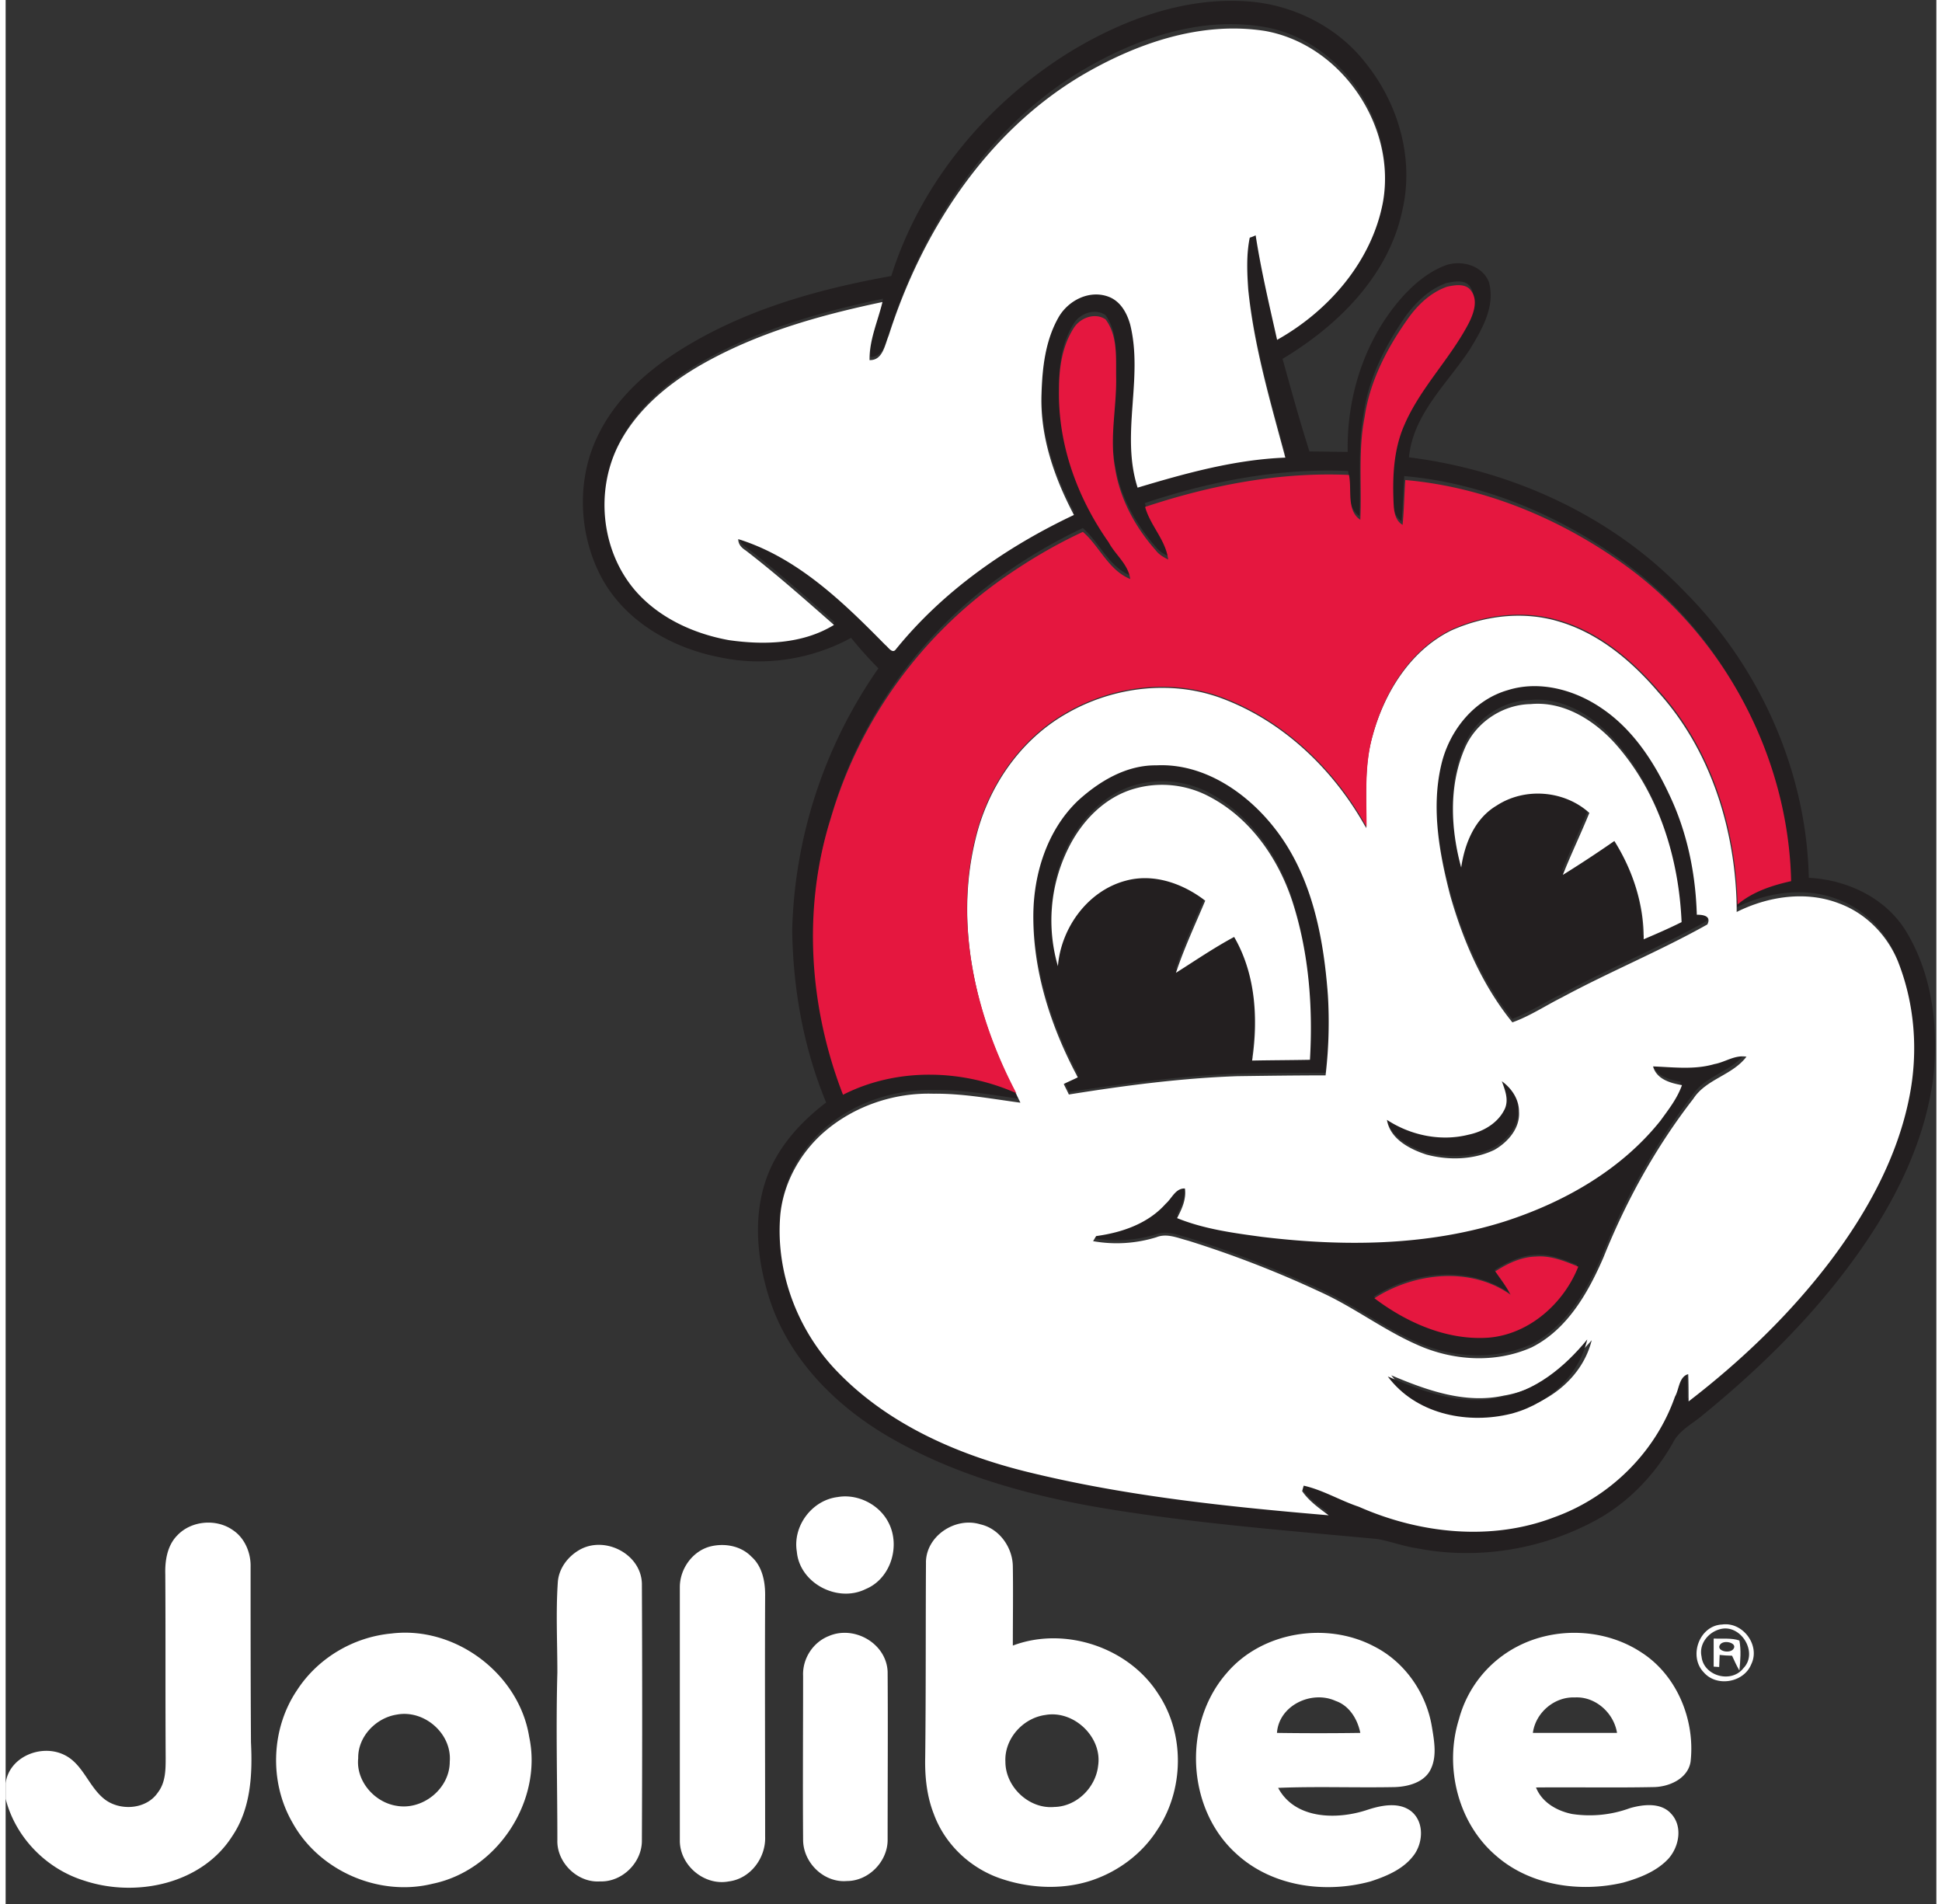 <svg xmlns="http://www.w3.org/2000/svg" width="51" height="50" viewBox="0 0 72 71" data-original-template-url="themes/jb-foundation/themes/jb-ph/templates/header/index.tpl.html">
    <rect x="0" y="0" width="72" height="71" fill="#333333" stroke="none"/>
    <g fill="none" fill-rule="evenodd" data-original-template-url="themes/jb-foundation/themes/jb-ph/templates/header/index.tpl.html">
        <g fill-rule="nonzero" data-original-template-url="themes/jb-foundation/themes/jb-ph/templates/header/index.tpl.html">
            <g fill="#231F20" data-original-template-url="themes/jb-foundation/themes/jb-ph/templates/header/index.tpl.html">
                <path d="M39.821 1.855c1.935-1.151 4.16-1.953 6.43-1.807 1.717.102 3.404.933 4.466 2.302 1.222 1.516 1.818 3.57 1.368 5.494-.51 2.434-2.4 4.299-4.467 5.538.32 1.15.64 2.317 1.004 3.453.48 0 .946.015 1.426.015-.044-2.142.684-4.343 2.167-5.916.422-.438.902-.817 1.47-1.035.596-.219 1.396 0 1.63.627.246.903-.263 1.763-.714 2.506-.844 1.282-2.11 2.404-2.27 4.022 3.841.48 7.58 2.186 10.271 4.998 2.808 2.813 4.554 6.689 4.641 10.682 1.44.072 2.88.757 3.637 2.01.975 1.618 1.207 3.585 1.004 5.436-.306 2.36-1.382 4.547-2.75 6.485-1.63 2.317-3.666 4.328-5.848 6.105-.393.336-.887.569-1.12 1.05-.67 1.18-1.644 2.2-2.837 2.856-2.022 1.107-4.422 1.5-6.677 1.064-.51-.073-1.004-.263-1.499-.35-3.578-.335-7.186-.612-10.736-1.239-2.604-.48-5.208-1.238-7.52-2.594-1.935-1.136-3.623-2.827-4.365-4.983-.494-1.458-.684-3.119-.174-4.59.407-1.18 1.265-2.128 2.24-2.871-.844-2.04-1.237-4.24-1.266-6.441a17.847 17.847 0 0 1 3.215-9.75 14.952 14.952 0 0 1-1.018-1.136c-1.47.802-3.23 1.079-4.873.729-1.775-.335-3.535-1.326-4.423-2.958-.873-1.618-.96-3.687-.13-5.348.727-1.487 2.05-2.58 3.447-3.396 2.284-1.34 4.873-2.054 7.477-2.52 1.12-3.556 3.666-6.544 6.794-8.438zm.247.816c-3.535 2.142-5.877 5.829-7.113 9.72-.131.35-.219.932-.713.918-.015-.758.305-1.457.48-2.171-2.328.495-4.67 1.15-6.75 2.346-1.266.728-2.444 1.72-3.099 3.045-.858 1.734-.596 3.993.698 5.45.873.991 2.139 1.56 3.434 1.793 1.309.204 2.75.16 3.913-.569-1.077-.947-2.139-1.909-3.288-2.783-.16-.102-.262-.233-.276-.423 2.196.685 3.899 2.347 5.47 3.95.102.072.262.35.392.174 1.76-2.185 4.103-3.832 6.634-5.027-.727-1.384-1.266-2.929-1.207-4.517.029-.991.145-2.04.654-2.9.379-.612 1.164-1.006 1.862-.729.422.16.67.612.786 1.035.495 2.01-.364 4.095.276 6.09 1.79-.553 3.608-1.063 5.5-1.121-.554-2.07-1.165-4.139-1.383-6.28-.043-.642-.072-1.312.058-1.939.059-.029.16-.073.219-.087.203 1.311.509 2.608.8 3.905 1.92-1.078 3.535-2.944 3.942-5.159.51-2.827-1.542-5.872-4.393-6.382-2.43-.423-4.844.437-6.896 1.661zm13.66 7.884c-.625.218-1.12.7-1.513 1.224-.756 1.093-1.382 2.302-1.57 3.628-.233 1.268-.103 2.565-.16 3.833-.524-.35-.32-1.137-.423-1.676-2.574-.117-5.135.379-7.579 1.195.175.7.771 1.238.858 1.967a1.097 1.097 0 0 1-.465-.35c-.771-.874-1.338-1.938-1.513-3.089-.204-1.107.058-2.23.044-3.337-.015-.743.072-1.574-.393-2.2-.378-.263-.931-.073-1.164.291-.45.685-.567 1.53-.567 2.332-.044 2.04.698 4.05 1.847 5.712.248.466.728.83.8 1.37-.8-.335-1.149-1.239-1.76-1.764a19.618 19.618 0 0 0-2.924 1.705c-3.084 2.143-5.397 5.378-6.444 8.991-1.062 3.367-.815 7.083.45 10.347 1.994-1.02 4.423-.977 6.445-.058.058.102.102.204.146.306-1.077-.16-2.153-.35-3.245-.336-1.469-.029-2.953.467-4.058 1.428-.888.773-1.499 1.866-1.63 3.046-.203 2.157.626 4.372 2.124 5.916 1.892 1.968 4.466 3.104 7.085 3.745 3.68.904 7.448 1.297 11.202 1.618-.364-.262-.742-.525-.99-.904l.058-.204c.713.16 1.353.554 2.052.787 2.27 1.006 4.931 1.297 7.273.394 2.066-.743 3.768-2.434 4.496-4.503.16-.277.145-.743.494-.845.015.335.015.685.015 1.02 1.978-1.53 3.797-3.279 5.31-5.29 1.352-1.807 2.473-3.847 2.909-6.091.35-1.69.218-3.483-.436-5.086-.408-.976-1.193-1.778-2.183-2.142-1.236-.48-2.647-.262-3.81.32v-.232c.566-.467 1.28-.715 1.992-.875-.087-4.605-2.444-9.093-6.168-11.803-2.4-1.734-5.223-2.93-8.176-3.192-.043.554-.043 1.122-.102 1.676-.276-.175-.32-.524-.334-.816-.044-.976-.015-1.996.393-2.9.596-1.399 1.702-2.477 2.4-3.818.175-.379.364-.86.073-1.238-.19-.234-.582-.16-.859-.102z"></path>
                <path d="M56.012 25.593c1.179-.364 2.459-.014 3.463.641 1.163.787 1.949 1.997 2.545 3.235.67 1.4 1.004 2.959 1.033 4.503.233 0 .553.03.393.365-1.76.99-3.637 1.763-5.412 2.725-.625.306-1.207.684-1.847.932-1.12-1.384-1.833-3.045-2.313-4.736-.422-1.574-.728-3.264-.335-4.881.277-1.254 1.193-2.42 2.473-2.784zm-1.614 2.186c-.597 1.384-.524 3.002-.146 4.43.146-.889.51-1.836 1.324-2.317 1.047-.685 2.517-.568 3.448.277-.306.772-.684 1.53-.99 2.317.655-.394 1.295-.83 1.92-1.268.684 1.093 1.092 2.375 1.092 3.672.48-.204.945-.408 1.41-.64-.101-2.405-.857-4.853-2.472-6.675-.786-.889-1.92-1.588-3.142-1.472-1.033.03-2.037.7-2.444 1.676zm-11.478.627c1.774-.088 3.375 1.034 4.422 2.39 1.368 1.763 1.804 4.036 1.964 6.222.058.99.044 1.996-.087 2.987-1.091 0-2.197 0-3.288.03-2.11.087-4.19.364-6.27.684-.044-.102-.145-.291-.19-.393.175-.088.35-.16.525-.248-.975-1.85-1.659-3.905-1.659-6.004 0-1.588.495-3.235 1.673-4.342.8-.743 1.804-1.34 2.91-1.326zm-.771.86c-1.135.305-2.008 1.223-2.532 2.244-.669 1.34-.785 2.943-.378 4.386.116-1.428 1.106-2.827 2.517-3.192 1.033-.291 2.138.117 2.968.744-.379.889-.8 1.763-1.092 2.696.728-.452 1.426-.948 2.168-1.341.8 1.399.902 3.06.67 4.62.712 0 1.44-.015 2.152-.03.117-1.982-.043-4.007-.654-5.916-.524-1.603-1.557-3.09-3.07-3.906a3.752 3.752 0 0 0-2.75-.306zm21.544 10.302c.393-.058.757-.35 1.179-.291-.524.699-1.499.83-1.979 1.573a25.08 25.08 0 0 0-3.346 5.931c-.567 1.312-1.338 2.682-2.662 3.352-1.353.597-2.967.51-4.291-.102-1.251-.554-2.342-1.399-3.594-1.967-1.6-.729-3.23-1.385-4.902-1.91-.378-.101-.786-.276-1.193-.13a4.962 4.962 0 0 1-2.357.145c.03-.043.088-.145.117-.19.96-.13 1.935-.466 2.59-1.209.217-.204.363-.568.712-.568.058.393-.116.758-.29 1.107 1.003.409 2.094.54 3.156.7 2.997.364 6.11.35 9.02-.568 2.225-.714 4.364-1.924 5.818-3.775.306-.408.626-.83.8-1.326-.421-.073-.945-.218-1.076-.7.785.03 1.556.147 2.298-.072zm-8.175 7.796c.189.292.407.568.567.86-1.498-1.05-3.593-.83-5.062.131 1.207.918 2.72 1.588 4.262 1.472 1.498-.131 2.779-1.282 3.317-2.652-.495-.204-1.019-.423-1.571-.38-.553.03-1.048.278-1.513.57z"></path>
                <path d="M55.78 40.21c.363.261.64.684.625 1.15.044.612-.407 1.137-.916 1.428-.771.38-1.702.394-2.532.175-.61-.204-1.353-.583-1.469-1.297.887.583 1.993.816 3.04.554.553-.131 1.106-.437 1.353-.976.16-.364.015-.714-.101-1.035z"></path>
            </g>
            <g fill="#FFF" data-original-template-url="themes/jb-foundation/themes/jb-ph/templates/header/index.tpl.html">
                <path d="M40.057 2.856c2.054-1.222 4.488-2.08 6.907-1.702 2.856.51 4.897 3.549 4.401 6.37-.408 2.211-2.025 4.073-3.95 5.149-.29-1.295-.597-2.589-.8-3.898a1.37 1.37 0 0 1-.22.087c-.13.64-.101 1.295-.057 1.935.218 2.138.83 4.203 1.384 6.268-1.88.073-3.716.582-5.509 1.12-.64-1.993.22-4.072-.276-6.08-.117-.421-.35-.857-.787-1.032-.7-.276-1.487.102-1.866.727-.51.873-.626 1.905-.655 2.894-.059 1.586.48 3.127 1.21 4.509-2.522 1.192-4.883 2.836-6.646 5.017-.131.175-.291-.102-.393-.174-1.574-1.6-3.28-3.258-5.48-3.942 0 .19.117.32.277.422 1.137.873 2.215 1.833 3.294 2.778-1.166.713-2.594.756-3.92.567-1.283-.233-2.55-.8-3.44-1.789-1.297-1.454-1.559-3.694-.7-5.439.657-1.323 1.837-2.312 3.105-3.04 2.084-1.192 4.415-1.846 6.762-2.34-.175.726-.496 1.424-.481 2.166.495.015.568-.567.714-.916 1.224-3.84 3.585-7.52 7.126-9.657zm13.858 20.652c1.239-.553 2.682-.728 3.993-.335 1.501.436 2.74 1.484 3.73 2.647 1.939 2.152 2.857 5.09 2.915 7.955v.233c1.166-.582 2.58-.8 3.818-.32.991.364 1.778 1.163 2.186 2.138.641 1.6.773 3.388.437 5.075-.437 2.226-1.559 4.276-2.914 6.08-1.516 2.007-3.337 3.752-5.32 5.279 0-.335 0-.684-.014-1.018-.35.102-.335.567-.495.843-.729 2.08-2.434 3.753-4.503 4.494-2.346.902-5.013.611-7.286-.392-.7-.233-1.341-.626-2.055-.786l-.058.204c.262.378.64.64.99.901-3.774-.32-7.548-.712-11.22-1.614-2.609-.64-5.203-1.774-7.097-3.737-1.501-1.542-2.332-3.753-2.128-5.905.131-1.164.743-2.269 1.632-3.04 1.108-.96 2.594-1.469 4.066-1.425 1.093-.014 2.171.19 3.25.335-.044-.102-.102-.204-.146-.306-1.516-2.88-2.317-6.297-1.53-9.511.452-1.92 1.647-3.694 3.38-4.683 1.779-1.033 4.023-1.294 5.946-.524 2.26.887 4.08 2.676 5.246 4.785.015-1.149-.087-2.312.234-3.432.437-1.6 1.399-3.185 2.943-3.941zm2.113 2.225c-1.282.363-2.2 1.527-2.492 2.792-.378 1.614-.072 3.301.336 4.872.48 1.687 1.195 3.345 2.317 4.727.655-.233 1.238-.626 1.85-.931 1.778-.96 3.658-1.73 5.421-2.72.16-.32-.16-.363-.393-.363-.044-1.542-.364-3.098-1.035-4.494-.583-1.25-1.384-2.458-2.55-3.229-.99-.669-2.288-1.018-3.454-.654zM42.913 28.54c-1.108-.015-2.113.581-2.915 1.309-1.165 1.105-1.675 2.763-1.675 4.333 0 2.095.67 4.145 1.66 5.992-.174.088-.349.16-.524.248.044.101.146.29.19.392 2.084-.334 4.182-.61 6.28-.683 1.093-.015 2.201-.03 3.294-.03.117-.988.146-1.992.087-2.98-.16-2.168-.597-4.451-1.967-6.21-1.035-1.339-2.652-2.459-4.43-2.371zm20.81 11.14c-.743.218-1.516.116-2.288.087.131.48.656.625 1.078.698-.175.495-.495.902-.801 1.324-1.472 1.847-3.614 3.054-5.83 3.766-2.914.917-6.032.931-9.034.568-1.079-.146-2.157-.291-3.163-.699.175-.334.35-.698.292-1.105-.35-.014-.481.364-.714.567-.656.742-1.632 1.077-2.594 1.207-.03.044-.088.146-.117.19a5 5 0 0 0 2.361-.146c.393-.16.801.03 1.195.131a39.401 39.401 0 0 1 4.91 1.905c1.254.567 2.347 1.41 3.6 1.964 1.341.61 2.944.712 4.3.101 1.325-.669 2.098-2.036 2.666-3.345.845-2.108 1.953-4.115 3.352-5.919.48-.742 1.457-.872 1.982-1.57-.438-.073-.787.203-1.195.276zm-7.928.64c.117.334.263.669.117 1.018-.248.538-.802.858-1.355.974-1.035.262-2.157.03-3.046-.552.116.712.845 1.09 1.472 1.294.816.218 1.748.203 2.535-.175.51-.29.962-.814.918-1.425 0-.465-.276-.872-.64-1.134zm.073 11.722c-1.443.32-2.885-.204-4.197-.757 1.02 1.31 2.886 1.687 4.46 1.353 1.384-.276 2.666-1.25 3.016-2.661-.86.988-1.953 1.847-3.279 2.065z"></path>
                <path d="M54.41 27.914c.409-.974 1.414-1.643 2.464-1.658 1.224-.116 2.36.597 3.147 1.47 1.618 1.817 2.376 4.26 2.478 6.66-.467.233-.933.436-1.414.64.015-1.294-.408-2.574-1.093-3.665-.627.436-1.268.858-1.923 1.265.306-.77.67-1.527.99-2.312-.932-.844-2.404-.96-3.453-.276-.816.48-1.195 1.41-1.326 2.312-.394-1.44-.467-3.054.13-4.436zm-12.27 1.484a3.75 3.75 0 0 1 2.77.32c1.515.8 2.55 2.297 3.074 3.897.612 1.89.773 3.912.656 5.905-.714.014-1.443.014-2.157.029.233-1.556.131-3.229-.67-4.61-.758.407-1.457.887-2.171 1.338.306-.917.714-1.79 1.093-2.69-.831-.64-1.924-1.033-2.973-.743-1.414.379-2.405 1.76-2.521 3.185a6.069 6.069 0 0 1 .379-4.377c.51-1.047 1.384-1.949 2.52-2.254z"></path>
            </g>
            <path fill="#E5173F" d="M53.758 10.69c.277-.058.67-.131.875.13.292.364.117.858-.073 1.236-.7 1.338-1.81 2.413-2.407 3.809-.394.901-.438 1.919-.394 2.893.014.29.043.64.335.814.059-.553.059-1.12.102-1.672 2.963.262 5.808 1.454 8.201 3.183 3.736 2.704 6.085 7.181 6.187 11.775-.715.16-1.43.393-1.999.872-.058-2.863-.978-5.8-2.918-7.951-1.007-1.163-2.233-2.21-3.736-2.646-1.313-.392-2.758-.218-3.998.334-1.547.742-2.51 2.326-2.948 3.94-.32 1.12-.233 2.282-.233 3.43-1.153-2.093-2.992-3.895-5.254-4.782-1.926-.77-4.173-.509-5.953.523-1.737.989-2.933 2.762-3.386 4.681-.788 3.213.015 6.629 1.533 9.507-2.029-.901-4.466-.96-6.465.058-1.27-3.27-1.517-6.963-.452-10.32a16.667 16.667 0 0 1 6.464-8.97c.92-.64 1.897-1.221 2.933-1.7.613.523.949 1.424 1.766 1.758-.073-.552-.555-.901-.803-1.366-1.167-1.657-1.897-3.649-1.853-5.699 0-.8.117-1.642.57-2.325.247-.364.787-.553 1.167-.291.467.625.38 1.454.394 2.195.014 1.12-.248 2.224-.044 3.329.175 1.148.744 2.21 1.517 3.082.117.16.292.261.467.348-.087-.726-.67-1.264-.86-1.962 2.451-.814 5.02-1.308 7.602-1.192.117.552-.102 1.323.423 1.672.059-1.28-.087-2.559.16-3.823.19-1.323.818-2.544 1.577-3.62.38-.552.875-1.032 1.503-1.25zm1.794 36.72c.453-.292.964-.539 1.518-.553.555-.044 1.08.174 1.576.378-.54 1.366-1.824 2.514-3.327 2.645-1.547.117-3.064-.552-4.275-1.468 1.488-.96 3.59-1.192 5.078-.13-.16-.32-.38-.597-.57-.873z"></path>
            <path fill="#221E1F" d="M55.719 52.111c1.32-.23 2.407-1.12 3.263-2.163-.348 1.473-1.625 2.516-3.002 2.808-1.566.337-3.408-.046-4.438-1.427 1.306.568 2.741 1.105 4.177.782z"></path>
        </g>
        <path fill="#FFF" d="M31.023 55.826c.73-.131 1.532.261 1.882.916.482.872.117 2.122-.831 2.514-1.051.524-2.466-.218-2.569-1.395-.16-.96.57-1.919 1.518-2.035zM6.406 57.25c.525-.552 1.46-.625 2.072-.189.438.291.671.843.657 1.367 0 2.18 0 4.36.014 6.541.059 1.192 0 2.471-.7 3.504-1.138 1.788-3.59 2.296-5.516 1.657C1.518 69.694.365 68.516 0 67.077v-.581c.131-.989 1.328-1.469 2.174-1.062.715.335.92 1.207 1.532 1.672.584.436 1.547.364 1.97-.262.292-.377.292-.857.292-1.308-.014-2.268 0-4.55-.014-6.832-.015-.509.073-1.076.452-1.454zM34.32 58.268c0-.989 1.095-1.715 2.03-1.425.714.16 1.21.873 1.21 1.585.015.974 0 1.962 0 2.936 1.926-.727 4.305.058 5.414 1.788 1.007 1.497.978 3.59-.03 5.088-.583.916-1.517 1.599-2.567 1.919-1.066.32-2.248.247-3.298-.117-1.124-.392-2.058-1.279-2.466-2.398-.263-.669-.336-1.396-.321-2.093.029-2.428.014-4.856.029-7.283zm4.451 5.684c-.846.116-1.532.9-1.488 1.744 0 .945.89 1.774 1.824 1.686.832-.014 1.547-.727 1.634-1.54.16-1.062-.904-2.08-1.97-1.89zM26.324 57.657c.526-.116 1.11 0 1.489.393.394.349.51.901.51 1.41-.014 3.009 0 6.018 0 9.027.03.785-.54 1.57-1.357 1.672-.919.174-1.838-.61-1.824-1.541v-9.434c0-.713.511-1.381 1.182-1.527zM21.363 57.817c.948-.581 2.335.117 2.364 1.236.015 3.183.015 6.367 0 9.565.015.828-.73 1.57-1.561 1.54-.847.059-1.62-.712-1.591-1.54 0-2.079-.058-4.172 0-6.25 0-1.12-.058-2.24.015-3.344.029-.524.364-.96.773-1.207zM14.388 60.914c2.378-.291 4.757 1.497 5.136 3.852.511 2.398-1.196 4.986-3.604 5.48-1.999.494-4.232-.48-5.224-2.282-.875-1.512-.802-3.504.175-4.943.774-1.192 2.101-1.977 3.517-2.107zm.204 3.023c-.773.116-1.459.814-1.444 1.628-.088.843.598 1.643 1.43 1.774.977.174 1.984-.64 1.984-1.643.088-1.047-.948-1.948-1.97-1.759zM45.542 62.382c1.314-1.541 3.721-1.92 5.487-.989 1.153.582 1.955 1.745 2.16 3.01.087.523.19 1.09-.044 1.57-.234.494-.847.653-1.343.668-1.444.029-2.904-.03-4.348.029.627 1.177 2.189 1.192 3.298.829.525-.175 1.196-.32 1.663.043.467.378.453 1.09.146 1.57-.38.567-1.036.843-1.663 1.047-1.708.465-3.692.189-5.02-1.047-1.853-1.686-1.985-4.855-.336-6.73zm1.868 2.238c1.036.015 2.072.015 3.108 0-.102-.508-.408-1.017-.92-1.192-.89-.407-2.115.16-2.188 1.192zM30.717 61c.948-.392 2.13.291 2.174 1.338.014 2.079 0 4.172 0 6.25.014.815-.7 1.556-1.518 1.556-.86.073-1.634-.683-1.634-1.54-.015-2.036 0-4.07 0-6.106-.03-.64.365-1.265.978-1.497zM56.384 61.393c1.43-.741 3.269-.668 4.626.233 1.328.857 2 2.53 1.824 4.07-.102.64-.817.945-1.4.945-1.46.029-2.905 0-4.364.014.219.553.773.873 1.343.989a4.36 4.36 0 0 0 2.16-.218c.51-.145 1.167-.218 1.546.218.423.465.292 1.206-.102 1.657-.438.48-1.08.727-1.693.901-1.605.378-3.458.117-4.728-.988-1.444-1.221-1.955-3.329-1.4-5.102a4.305 4.305 0 0 1 2.188-2.719zm.57 3.227h3.137c-.117-.741-.803-1.366-1.576-1.322-.76-.03-1.46.566-1.562 1.322zM64.001 60.58c.774-.117 1.445.77 1.095 1.482-.277.683-1.284.858-1.766.305-.584-.596-.175-1.744.671-1.788zm-.073.174c-.437.116-.788.552-.685 1.017.073.727 1.109 1.018 1.561.436.569-.581-.102-1.671-.876-1.453z"></path>
        <path fill="#FFF" fill-rule="nonzero" d="M63.695 61.103c.326.014.669-.03.96.072.069.364.035.756 0 1.12-.103-.175-.188-.364-.274-.553-.12 0-.343-.014-.463-.029 0 .116-.017.349-.017.45-.052 0-.155-.014-.206-.014v-1.046zm.257.203c-.206.233.292.378.463.204.206-.219-.291-.378-.463-.204z"></path>
    </g>
</svg>